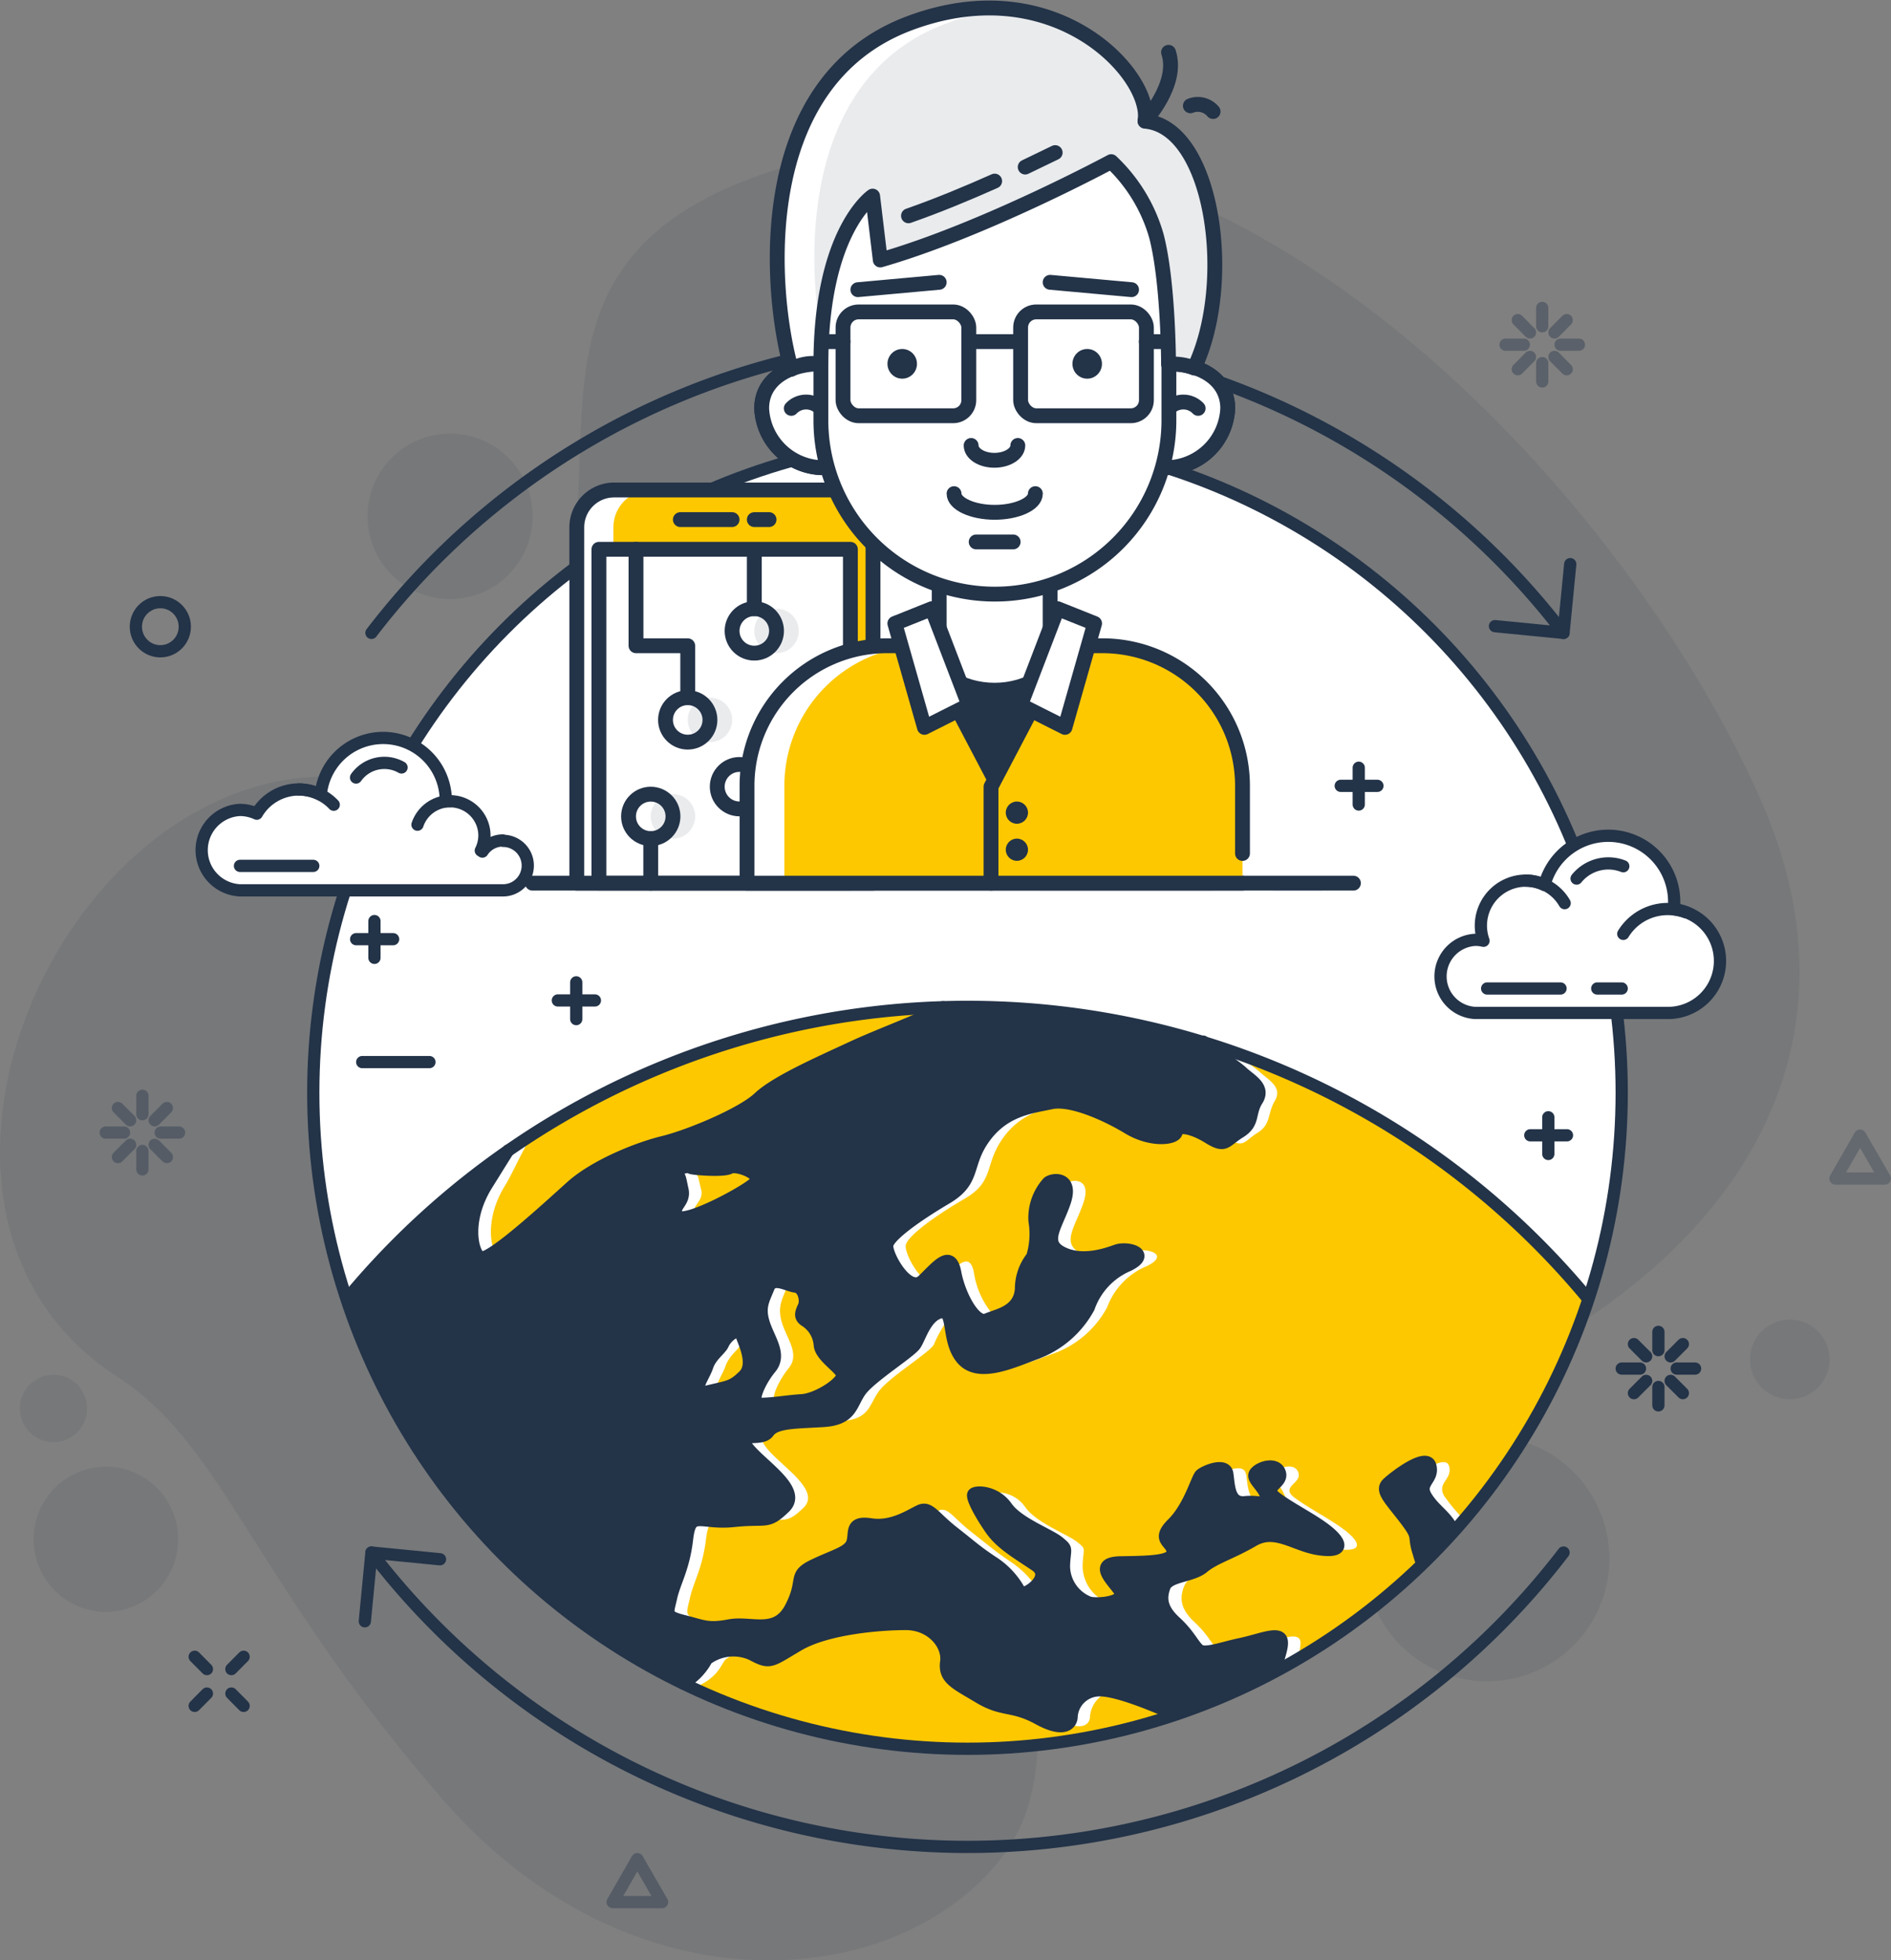 <svg xmlns="http://www.w3.org/2000/svg" viewBox="0 0 202.51 209.92"><rect x="0" y="0" width="202.51" height="209.92" fill="#808080" stroke="none"/><defs><style>.cls-1,.cls-7{fill:#233348;}.cls-1{opacity:0.1;}.cls-2,.cls-3,.cls-4,.cls-9{fill:none;}.cls-10,.cls-2,.cls-3,.cls-4,.cls-9{stroke:#233348;stroke-linecap:round;stroke-linejoin:round;}.cls-2,.cls-3,.cls-4{stroke-width:1.31px;}.cls-3{opacity:0.3;}.cls-4,.cls-5{opacity:0.4;}.cls-10,.cls-6{fill:#fff;}.cls-8{fill:#fdc800;}.cls-10,.cls-9{stroke-width:1.59px;}</style></defs><title>Asset 16</title><g id="Layer_2" data-name="Layer 2"><g id="Layer_1-2" data-name="Layer 1"><path class="cls-1" d="M59.42,67.77c7-18.74-5.89-40,23.26-49.46,46.37-15.1,91,33.68,105.87,67.31,13.95,31.5-8.29,58.1-49.56,68.92s-20.66,29.88-31.66,44.3S67.57,216,47.27,192.53,24,154.82,12.58,147.43c-27.92-18-5-68.24,26.23-64.05C53.53,85.35,55.94,77.1,59.42,67.77Z"/><ellipse class="cls-1" cx="159.26" cy="166.91" rx="13.09" ry="13.13"/><ellipse class="cls-1" cx="48.2" cy="55.29" rx="8.84" ry="8.86"/><ellipse class="cls-1" cx="191.67" cy="145.57" rx="4.26" ry="4.27"/><ellipse class="cls-1" cx="11.34" cy="164.83" rx="7.74" ry="7.77"/><ellipse class="cls-2" cx="17.17" cy="67.11" rx="2.62" ry="2.63"/><polygon class="cls-3" points="199.2 121.61 196.56 126.2 201.85 126.2 199.2 121.61"/><polygon class="cls-4" points="68.25 199.08 65.61 203.68 70.9 203.68 68.25 199.08"/><g class="cls-5"><line class="cls-2" x1="165.16" y1="32.97" x2="165.16" y2="34.94"/><line class="cls-2" x1="165.16" y1="38.88" x2="165.16" y2="40.85"/><line class="cls-2" x1="163.19" y1="36.91" x2="161.23" y2="36.91"/><line class="cls-2" x1="169.09" y1="36.91" x2="167.12" y2="36.91"/><line class="cls-2" x1="167.78" y1="34.28" x2="166.47" y2="35.6"/><line class="cls-2" x1="163.85" y1="38.22" x2="162.54" y2="39.54"/><line class="cls-2" x1="163.85" y1="35.6" x2="162.54" y2="34.28"/><line class="cls-2" x1="167.78" y1="39.54" x2="166.47" y2="38.22"/></g><ellipse class="cls-1" cx="5.73" cy="150.82" rx="3.6" ry="3.61"/><line class="cls-2" x1="177.6" y1="142.62" x2="177.6" y2="144.58"/><line class="cls-2" x1="177.6" y1="148.52" x2="177.6" y2="150.49"/><line class="cls-2" x1="175.63" y1="146.55" x2="173.67" y2="146.55"/><line class="cls-2" x1="181.53" y1="146.55" x2="179.56" y2="146.55"/><line class="cls-2" x1="180.22" y1="143.93" x2="178.91" y2="145.24"/><line class="cls-2" x1="176.29" y1="147.87" x2="174.98" y2="149.18"/><line class="cls-2" x1="176.29" y1="145.24" x2="174.98" y2="143.93"/><line class="cls-2" x1="180.22" y1="149.18" x2="178.91" y2="147.87"/><g class="cls-5"><line class="cls-2" x1="15.25" y1="117.34" x2="15.25" y2="119.31"/><line class="cls-2" x1="15.25" y1="123.25" x2="15.25" y2="125.22"/><line class="cls-2" x1="13.28" y1="121.28" x2="11.32" y2="121.28"/><line class="cls-2" x1="19.18" y1="121.28" x2="17.21" y2="121.28"/><line class="cls-2" x1="17.87" y1="118.65" x2="16.56" y2="119.96"/><line class="cls-2" x1="13.94" y1="122.59" x2="12.63" y2="123.9"/><line class="cls-2" x1="13.94" y1="119.96" x2="12.63" y2="118.65"/><line class="cls-2" x1="17.87" y1="123.9" x2="16.56" y2="122.59"/></g><line class="cls-2" x1="26.09" y1="177.41" x2="24.78" y2="178.73"/><line class="cls-2" x1="22.16" y1="181.35" x2="20.85" y2="182.67"/><line class="cls-2" x1="22.16" y1="178.73" x2="20.85" y2="177.41"/><line class="cls-2" x1="26.09" y1="182.67" x2="24.78" y2="181.35"/><ellipse class="cls-6" cx="103.61" cy="117.01" rx="70.06" ry="70.25"/><path class="cls-7" d="M103.61,107.82A86.15,86.15,0,0,0,37.1,139.14a70,70,0,0,0,133,0A86.15,86.15,0,0,0,103.61,107.82Z"/><path class="cls-8" d="M80.93,126.56c-.76.89-7.67,4.64-8.37,3.62s.89-1.4.57-2.79-.23-1.53-.75-1.65,1.07-1.09,1.64-.7c.19.12,3.55.38,4.18,0S81.69,125.67,80.93,126.56ZM71,122.3c2.79-.69,8.49-3,10.27-4.76s6.4-3.75,10-5.4c3-1.39,7.75-3.09,9.72-4.28A85.82,85.82,0,0,0,54.46,123.2c-.84,1.32-1.62,2.6-2.3,3.68-2.32,3.71-1.58,7.18-.7,7.75s7.29-5.34,9.76-7.56S68.26,123,71,122.3Zm57.85-10.71c1.48,1.33,3.49,2.63,4.18,3.28.89.83,2.48,1.59,1.59,3s-.25,2.43-1.84,3.41-1.52,1.73-3.36.59-3.36-1.32-3.42-.59-2.66,1.1-5.19-.43-6.21-3.11-8.24-2.67-4.94.7-7.1,3.63-.89,4.63-4.12,6.54-6.14,4-6.33,5,2.21,5.34,3.8,3.81,3-3.37,3.48-.82,2.16,5.52,3.36,5,3.49-.83,3.68-3.25a5.49,5.49,0,0,1,1.2-3.45,8.4,8.4,0,0,0,.25-3.85,5.65,5.65,0,0,1,1.46-4.13c.64-.45,2.66-.51,1.78,2.09s-2.41,4.33-.32,5.41,4.62.25,5.83-.19,3.86.31,1.27,1.58A7.63,7.63,0,0,0,116.6,140a10.61,10.61,0,0,1-5.77,4.95c-2.66,1-6.08,2.55-7.79.58s-.76-5.41-2.34-5S98.54,143.21,98,144s-4.76,3.44-5.83,4.9-.92,3.07-4,3.26-5.13.12-5.89,1.2-3.7-.21-2.18,1.7,5.83,4.51,3.93,6.35-1.84,1.08-5.45,1.46-4.63-1.27-5,1.91-1.33,4.58-1.71,6.29-.73,2,1.36,2.52,2.54.9,4.89.46,5,1.09,6.56-1.9.18-3.43,2.4-4.51,3.8-1.4,4.18-2.41-.32-2.36,2-2,4.25-1,5.26-1.46,1.52.7,3.55,2.29,2.41,2,4.18,3.18a8.59,8.59,0,0,1,3,3.24c.26.63,3.62-1.53,1.65-2.86s-3.67-2.29-4.75-3.82-2.16-3.49-1.9-3.81,2.34-.32,3.55,1.4,4.56,2.92,5.57,3.75.64.57.57,2.54a4.22,4.22,0,0,0,2.73,3.94c1.14.25,4-.13,3.23-1.27s-2.92-3,.13-3.05,5.61-.07,5.55-1.15-1.82-1.2,0-3,2.6-4.83,3-5.21,2.66-1.34,2.85-.13.13,3.24,1.9,3.05,2.66.57,2.28-.63-1.71-1.91-1.14-2.55,2.28-1.08,2.6.07-2,1.46-.38,2.67,3.86,2.28,5.39,3.49,2,2.35-.7,2-4.75-2.35-7.16-.95-4.16,1.86-5.37,2.87-3.71.88-4.15,2.09-.37,2.35,1.15,3.75,1.91,2.47,2.54,3,2.41-.19,4.5-.63,4.18-1.4,4.37-.32c.14.8-.57,2.22-.6,3.19a70.18,70.18,0,0,0,15.61-11.44c-.13-.41-.25-.81-.37-1.22-.64-2,.19-1.46-1.46-3.62s-2.66-3.05-1.84-3.81,4.18-3.31,4.56-1.84-1.39,1.77-.44,3.3,2.15,2,2.91,3.68h0a70.43,70.43,0,0,0,14.42-24.85A86.53,86.53,0,0,0,128.89,111.59ZM77.43,143.9c-.28.61-1.31,1.23-1.69,2.4s-2,3.15.17,2.63,2.54-.47,3.75-1.65.07-3.39-.24-4.32S77.85,143,77.43,143.9ZM97,173.9c-2.79,0-8.45.47-11.49,2.25s-3,2.07-5,1a4.8,4.8,0,0,0-4.82.51,6.52,6.52,0,0,1-2.53,2.6,70.08,70.08,0,0,0,52.69,3.32c-2.54-1.11-6.23-2.62-8.09-2.62a3,3,0,0,0-3,2.8c0,.76-.76,1.78-3.55.25s-3.8-.76-6.33-2.28-3.8-2-3.55-3.82S99.81,173.9,97,173.9ZM81.31,150.33c1.56,0,2.83-.28,4.57-.39s4.67-2.06,4.29-2.84-2.32-1.93-2.38-3.11a3.38,3.38,0,0,0-1.55-2.56c-.68-.43-.43-.93-.15-1.55s0-2-.9-2.11-2.4-1.12-2.89.11-1,2-.58,3.55c.48,1.84,2.06,3.52.77,5.09C81.33,147.93,80.26,150.31,81.31,150.33Z"/><path class="cls-6" d="M114,167.67c.07-2,.45-1.72-.57-2.54s-4.37-2-5.57-3.75a3.59,3.59,0,0,0-1.62-1.29.18.18,0,0,1,0-.11c.26-.32,2.35-.32,3.55,1.4s4.56,2.92,5.58,3.75.63.57.57,2.54a4.22,4.22,0,0,0,2.66,3.92,5.53,5.53,0,0,1-1.9,0A4.22,4.22,0,0,1,114,167.67Zm-9.69-31.32c-.31-1.77-1.11-1.42-2.1-.53a2.93,2.93,0,0,1,.13.53c.45,2.54,2.16,5.52,3.36,5,.25-.11.56-.21.87-.32A9,9,0,0,1,104.31,136.35Zm12.42,47.46a3.06,3.06,0,0,1,2.15-2.68,6.58,6.58,0,0,0-1.08-.12,3,3,0,0,0-3,2.8,1,1,0,0,1-.37.8C116.19,185.26,116.73,184.45,116.73,183.81Zm-15.34-55.47c-3.23,1.91-6.14,4-6.33,5s2.21,5.34,3.8,3.81L99,137c-1.14-.94-2.12-3-2-3.66.19-1,3.11-3.11,6.34-5s2-3.62,4.12-6.54,5-3.17,7-3.6a5,5,0,0,0-1.84,0c-2,.45-4.94.7-7.1,3.63S104.62,126.43,101.39,128.34Zm12.36,5.85a5.68,5.68,0,0,0,3.39.45,5,5,0,0,1-1.43-.45c-2.09-1.08-.57-2.8.32-5.41s-1.14-2.54-1.77-2.09a1.4,1.4,0,0,0-.2.17,2.08,2.08,0,0,1,0,1.92c-.4,1.18-.93,2.17-1.2,3a11.46,11.46,0,0,1,0,1.57A1.93,1.93,0,0,0,113.75,134.19Zm9.06,1.39c2.6-1.27-.06-2-1.27-1.58l-.12,0c.68.27.9.82-.57,1.54A7.63,7.63,0,0,0,116.6,140a10.61,10.61,0,0,1-5.77,4.95,27.59,27.59,0,0,1-4.41,1.41c1.82.44,4.33-.67,6.38-1.41a10.59,10.59,0,0,0,5.76-4.95A7.63,7.63,0,0,1,122.81,135.58ZM143,165.9l.37,0c2.73.32,2.22-.82.7-2s-3.74-2.29-5.39-3.49.7-1.53.38-2.67c-.25-.93-1.43-.81-2.17-.38a.87.87,0,0,1,.21.38,1,1,0,0,1-.4,1,5,5,0,0,1,.91,1.47c.15.5.09.66-.16.69,1.53,1,3.35,1.95,4.66,3C143.22,164.78,143.78,165.61,143,165.9Zm-3.75,9.84c-.11-.67-1-.56-2.08-.27a.67.67,0,0,1,.12.27c.14.8-.57,2.22-.6,3.19.74-.4,1.48-.81,2.2-1.24A5.13,5.13,0,0,0,139.28,175.74ZM56.74,122c12.73-8.84,27.63-13.12,44.06-14l.18-.11A85.82,85.82,0,0,0,54.46,123.2c-.84,1.32-1.62,2.6-2.3,3.68-2.32,3.71-1.58,7.18-.7,7.75.22.14.77-.11,1.51-.6-.6-1.26-.74-4.13,1.16-7.15C54.8,125.8,55.9,123.3,56.74,122Zm98,38.32c-1-1.53.83-1.84.45-3.3-.18-.7-1-.49-2,0,.37,1.46-1.4,1.78-.45,3.3s2.15,2,2.91,3.68h0l1.12-1.29A18.9,18.9,0,0,1,154.74,160.3ZM135,114.87c-.5-.47-1.69-1.28-2.87-2.2-1.09-.38-2.18-.74-3.28-1.08,1.48,1.33,3.49,2.63,4.18,3.28.89.83,2.48,1.59,1.59,3s-.25,2.43-1.84,3.41a11.88,11.88,0,0,0-1.08.77c1.52.87,1.56.14,3-.77s1-2,1.83-3.41S135.93,115.7,135,114.87ZM82,153.65l-.24.11A.88.88,0,0,0,82,153.65Zm51.41,4.17c-.13-.85-1.26-.63-2.08-.29a.64.64,0,0,1,.12.29c.19,1.21.13,3.24,1.9,3.05,1.28-.14,2.1.22,2.31,0l-.34,0C133.58,161.06,133.64,159,133.45,157.82ZM130,167.33c1.2-1,3.32-1.19,5.73-2.58.28-.17,1.07,0,1.34-.1a3.62,3.62,0,0,0-2.79.35c-2.41,1.4-4.16,1.86-5.37,2.87s-3.71.88-4.15,2.09-.37,2.35,1.15,3.75,1.91,2.47,2.54,3c.35.28,1.05.19,2,0-.63-.52-1-1.59-2.52-3s-1.6-2.54-1.16-3.75S128.79,168.34,130,167.33ZM79.7,125.17a2.22,2.22,0,0,0-1.5-.13,2.19,2.19,0,0,1-.77.16A12,12,0,0,0,79.7,125.17Zm-.31,18.73a2.14,2.14,0,0,1,.23-.38c-.08-.22-.15-.41-.2-.56-.3-.92-1.57,0-2,.94-.28.61-1.31,1.23-1.69,2.4s-2,3.15.17,2.63l.86-.2c-.13-.52.67-1.65.93-2.43C78.09,145.13,79.11,144.51,79.39,143.9Zm1.92,6.43a13.58,13.58,0,0,0,1.71-.09c-.57-.42.4-2.45,1.43-3.72,1.3-1.57-.29-3.25-.77-5.09-.4-1.54.09-2.32.58-3.55a1,1,0,0,1,.19-.31c-.82-.28-1.78-.61-2.15.31-.5,1.23-1,2-.58,3.55.48,1.84,2.06,3.52.77,5.09C81.33,147.93,80.26,150.31,81.31,150.33ZM77.7,177.71a4.23,4.23,0,0,1,1.9-.84,4.89,4.89,0,0,0-3.87.84,6.52,6.52,0,0,1-2.53,2.6l1,.45h0C76.94,179.74,77.19,178.22,77.7,177.71Zm-4.41-4.09c1.85.51,2.42.82,4.14.58-.61-.11-1.22-.31-2.17-.58-2.1-.57-1.75-.8-1.37-2.52s1.33-3.11,1.72-6.29c.14-1.18.37-1.7.79-1.89-1.83-.16-2.47-.49-2.76,1.89-.38,3.18-1.33,4.58-1.71,6.29S71.2,173.05,73.29,173.62Zm36-3.15c.13.31,1-.05,1.61-.65a10.38,10.38,0,0,0-2.68-2.59c-1.78-1.21-2.16-1.59-4.19-3.18s-2.53-2.73-3.54-2.29c-.19.08-.41.19-.66.32.53.42,1.17,1.13,2.24,2,2,1.59,2.41,2,4.18,3.18A8.59,8.59,0,0,1,109.31,170.47ZM80.17,155.09c1.52,1.91,5.83,4.51,3.93,6.35s-1.84,1.08-5.45,1.46l-.22,0a10.67,10.67,0,0,0,2.18,0c3.61-.38,3.55.39,5.45-1.46s-2.41-4.44-3.93-6.35c-.66-.83-.63-1.15-.33-1.33C80.71,154.12,78.91,153.51,80.17,155.09ZM100,144a13.3,13.3,0,0,1,1.62-2.85c-.15-.51-.4-.79-.92-.64-1.59.44-2.16,2.67-2.66,3.49s-4.76,3.44-5.83,4.9-.92,3.07-4,3.26l-.6,0c.81,0,1.68,0,2.57,0,3-.19,2.88-1.8,4-3.26S99.49,144.86,100,144ZM74.84,125.16A4.49,4.49,0,0,1,74,125c-.57-.39-2.15.57-1.64.7s.44.25.75,1.65-1.26,1.78-.57,2.79c.21.3.94.18,1.89-.14-.47-.91,1-1.32.65-2.65s-.23-1.53-.75-1.65C74.07,125.67,74.39,125.37,74.84,125.16Zm7.51,28.23a.86.86,0,0,1-.31.26,2.55,2.55,0,0,0,1.45-.75,1.12,1.12,0,0,1,.4-.34A2.45,2.45,0,0,0,82.35,153.39Zm1.54-.83a27,27,0,0,1,3.75-.33A9.18,9.18,0,0,0,83.89,152.56ZM94,163.27a5.4,5.4,0,0,0,.91-.08A2.18,2.18,0,0,0,94,163.27ZM82.25,174a9.53,9.53,0,0,0-1.85,0A9.53,9.53,0,0,0,82.25,174Z"/><path class="cls-2" d="M101,107.86c-2,1.19-6.74,2.89-9.72,4.28-3.55,1.65-8.18,3.68-10,5.4S73.83,121.61,71,122.3s-7.35,2.55-9.82,4.77-8.87,8.13-9.76,7.56-1.62-4,.7-7.75c.68-1.08,1.46-2.36,2.3-3.68m18.1,7c.7,1,7.61-2.73,8.37-3.62s-2.09-1.91-2.73-1.52-4,.12-4.18,0c-.57-.39-2.15.57-1.64.7s.44.25.75,1.65S71.87,129.17,72.56,130.18Zm79.69,37c-.1-.31-.2-.62-.29-.94-.64-2,.19-1.46-1.46-3.62s-2.66-3.05-1.84-3.81,4.18-3.31,4.56-1.84-1.39,1.77-.44,3.3,2.15,2,2.91,3.68m-30.07,19.54c-2.52-1.1-6-2.51-7.82-2.51a3,3,0,0,0-3,2.8c0,.76-.76,1.78-3.55.25s-3.8-.76-6.33-2.28-3.8-2-3.55-3.82S99.81,173.9,97,173.9s-8.45.47-11.49,2.25-3,2.07-5,1a4.8,4.8,0,0,0-4.82.51,6.44,6.44,0,0,1-2.53,2.6m55.69-68.72c1.48,1.33,3.49,2.63,4.18,3.28.89.83,2.48,1.59,1.59,3s-.25,2.43-1.84,3.41-1.52,1.73-3.36.59-3.36-1.32-3.42-.59-2.66,1.1-5.19-.43-6.21-3.11-8.24-2.67-4.94.7-7.1,3.63-.89,4.63-4.12,6.54-6.14,4-6.33,5,2.21,5.34,3.8,3.81,3-3.37,3.48-.82,2.16,5.52,3.36,5,3.49-.83,3.68-3.25a5.49,5.49,0,0,1,1.2-3.45,8.4,8.4,0,0,0,.25-3.85,5.65,5.65,0,0,1,1.46-4.13c.64-.45,2.66-.51,1.78,2.09s-2.41,4.33-.32,5.41,4.62.25,5.83-.19,3.86.31,1.27,1.58A7.63,7.63,0,0,0,116.6,140a10.61,10.61,0,0,1-5.77,4.95c-2.66,1-6.08,2.55-7.79.58s-.76-5.41-2.34-5S98.54,143.21,98,144s-4.76,3.44-5.83,4.9-.92,3.07-4,3.26-5.13.12-5.89,1.2-3.7-.21-2.18,1.7,5.83,4.51,3.93,6.35-1.84,1.08-5.45,1.46-4.63-1.27-5,1.91-1.33,4.58-1.71,6.29-.73,2,1.36,2.52,2.54.9,4.89.46,5,1.09,6.56-1.9.18-3.43,2.4-4.51,3.8-1.4,4.18-2.41-.32-2.36,2-2,4.25-1,5.26-1.46,1.52.7,3.55,2.29,2.41,2,4.18,3.18a8.59,8.59,0,0,1,3,3.24c.26.63,3.62-1.53,1.65-2.86s-3.67-2.29-4.75-3.82-2.16-3.49-1.9-3.81,2.34-.32,3.55,1.4,4.56,2.92,5.57,3.75.64.57.57,2.54a4.22,4.22,0,0,0,2.73,3.94c1.14.25,4-.13,3.23-1.27s-2.92-3,.13-3.05,5.61-.07,5.55-1.15-1.82-1.2,0-3,2.6-4.83,3-5.21,2.66-1.34,2.85-.13.13,3.24,1.9,3.05,2.66.57,2.28-.63-1.71-1.91-1.14-2.55,2.28-1.08,2.6.07-2,1.46-.38,2.67,3.86,2.28,5.39,3.49,2,2.35-.7,2-4.75-2.35-7.16-.95-4.16,1.86-5.37,2.87-3.71.88-4.15,2.09-.37,2.35,1.15,3.75,1.91,2.47,2.54,3,2.41-.19,4.5-.63,4.18-1.4,4.37-.32c.13.73-.46,2-.59,2.93M82.49,146.52c-1.16,1.41-2.23,3.79-1.18,3.81,1.56,0,2.83-.28,4.57-.39s4.67-2.06,4.29-2.84-2.32-1.93-2.38-3.11a3.38,3.38,0,0,0-1.55-2.56c-.68-.43-.43-.93-.15-1.55s0-2-.9-2.11-2.4-1.12-2.89.11-1,2-.58,3.55C82.2,143.27,83.78,145,82.49,146.52ZM79.42,143c-.3-.92-1.57,0-2,.94-.28.61-1.31,1.23-1.69,2.4s-2,3.15.17,2.63,2.54-.47,3.75-1.65S79.73,143.89,79.42,143Z"/><path class="cls-2" d="M169.92,138.89a86.28,86.28,0,0,0-132.61,0"/><ellipse class="cls-2" cx="103.61" cy="117.01" rx="70.06" ry="70.25"/><path class="cls-2" d="M39.78,67.77a80.39,80.39,0,0,1,127.66,0"/><polyline class="cls-2" points="160.1 67.05 167.44 67.77 168.16 60.41"/><path class="cls-2" d="M167.44,166.25a80.39,80.39,0,0,1-127.66,0"/><polyline class="cls-2" points="47.12 166.97 39.78 166.25 39.07 173.61"/><path class="cls-6" d="M53.87,90a2.62,2.62,0,0,0-2.21,1.19l-.17-.11a3.64,3.64,0,0,0,.39-1.64A3.68,3.68,0,0,0,48.2,85.8a3.44,3.44,0,0,0-.46,0s0-.08,0-.11a6.71,6.71,0,0,0-13.39-.59A5.14,5.14,0,0,0,32,84.54a5.21,5.21,0,0,0-4.5,2.59,4.35,4.35,0,0,0-1.8-.4,4.31,4.31,0,0,0,0,8.61H53.87a2.65,2.65,0,0,0,0-5.3Z"/><path class="cls-2" d="M53.87,90a2.62,2.62,0,0,0-2.21,1.19l-.17-.11a3.64,3.64,0,0,0,.39-1.64A3.68,3.68,0,0,0,48.2,85.8a3.44,3.44,0,0,0-.46,0s0-.08,0-.11a6.71,6.71,0,0,0-13.39-.59A5.14,5.14,0,0,0,32,84.54a5.21,5.21,0,0,0-4.5,2.59,4.35,4.35,0,0,0-1.8-.4,4.31,4.31,0,0,0,0,8.61H53.87a2.65,2.65,0,0,0,0-5.3Z"/><path class="cls-2" d="M48.2,85.8a3.68,3.68,0,0,0-3.49,2.51"/><path class="cls-2" d="M35.74,86.17A5.22,5.22,0,0,0,32,84.54"/><path class="cls-2" d="M43,82.18a3.71,3.71,0,0,0-4.87,1.08"/><path class="cls-6" d="M179.29,97.37c0-.27,0-.53,0-.81a7.06,7.06,0,0,0-13.89-1.79,4.67,4.67,0,0,0-2-.47,4.82,4.82,0,0,0-4.53,6.44,3.65,3.65,0,0,0-.88-.1,3.92,3.92,0,0,0,0,7.83h20.59a5.57,5.57,0,0,0,.71-11.1Z"/><path class="cls-2" d="M179.29,97.37c0-.27,0-.53,0-.81a7.06,7.06,0,0,0-13.89-1.79,4.67,4.67,0,0,0-2-.47,4.82,4.82,0,0,0-4.53,6.44,3.65,3.65,0,0,0-.88-.1,3.92,3.92,0,0,0,0,7.83h20.59a5.57,5.57,0,0,0,.71-11.1Z"/><path class="cls-2" d="M163.4,94.3a4.8,4.8,0,0,1,4.16,2.41"/><path class="cls-2" d="M173.84,100a5.58,5.58,0,0,1,6.67-2.32"/><path class="cls-2" d="M173.84,92.76a4.37,4.37,0,0,0-5,1.32"/><line class="cls-2" x1="25.7" y1="92.72" x2="33.55" y2="92.72"/><line class="cls-2" x1="159.26" y1="105.85" x2="167.12" y2="105.85"/><line class="cls-2" x1="171.05" y1="105.85" x2="173.67" y2="105.85"/><line class="cls-2" x1="111.47" y1="94.69" x2="129.8" y2="94.69"/><line class="cls-2" x1="136.35" y1="94.69" x2="141.59" y2="94.69"/><path class="cls-2" d="M145.51,82.21v3.94m2-2h-3.93"/><path class="cls-2" d="M61.71,105.19v3.94m2-2H59.74"/><path class="cls-2" d="M40.1,98.63v3.94m2-2H38.14"/><path class="cls-2" d="M77.42,75.65v3.94m2-2H75.46"/><path class="cls-2" d="M165.81,119.64v3.93m2-2h-3.93"/><line class="cls-2" x1="61.71" y1="85.49" x2="68.26" y2="85.49"/><line class="cls-2" x1="38.79" y1="113.73" x2="45.99" y2="113.73"/><line class="cls-9" x1="57.02" y1="94.57" x2="144.94" y2="94.57"/><path class="cls-6" d="M65.73,52.47H89.49a4,4,0,0,1,4,4V94.57a0,0,0,0,1,0,0H61.77a0,0,0,0,1,0,0V56.43A4,4,0,0,1,65.73,52.47Z"/><path class="cls-8" d="M89.49,52.47H69.69a4,4,0,0,0-4,4V94.57H93.45V56.44A4,4,0,0,0,89.49,52.47Z"/><path class="cls-9" d="M65.73,52.47H89.49a4,4,0,0,1,4,4V94.57a0,0,0,0,1,0,0H61.77a0,0,0,0,1,0,0V56.43A4,4,0,0,1,65.73,52.47Z"/><rect class="cls-6" x="64.14" y="58.82" width="26.93" height="35.74"/><rect class="cls-9" x="64.14" y="58.82" width="26.93" height="35.74"/><line class="cls-9" x1="72.86" y1="55.64" x2="78.4" y2="55.64"/><line class="cls-9" x1="80.78" y1="55.64" x2="82.36" y2="55.64"/><ellipse class="cls-1" cx="76.03" cy="77.09" rx="2.38" ry="2.38"/><ellipse class="cls-1" cx="72.07" cy="87.42" rx="2.38" ry="2.38"/><ellipse class="cls-1" cx="83.16" cy="67.56" rx="2.38" ry="2.38"/><ellipse class="cls-9" cx="73.65" cy="77.09" rx="2.38" ry="2.38"/><ellipse class="cls-9" cx="69.69" cy="87.42" rx="2.38" ry="2.38"/><ellipse class="cls-9" cx="79.19" cy="84.24" rx="2.38" ry="2.38"/><ellipse class="cls-9" cx="80.78" cy="67.56" rx="2.38" ry="2.38"/><polyline class="cls-9" points="68.11 58.82 68.11 69.15 73.65 69.15 73.65 74.71"/><line class="cls-9" x1="80.78" y1="65.18" x2="80.78" y2="59.62"/><line class="cls-9" x1="69.69" y1="94.57" x2="69.69" y2="89.8"/><path class="cls-9" d="M87.91,50.08a6.65,6.65,0,0,1-6.34-6.35c0-3.07,2.84-4.77,6.34-4.77"/><path class="cls-10" d="M87.91,50.08a6.65,6.65,0,0,1-6.34-6.35c0-3.07,2.84-4.77,6.34-4.77"/><path class="cls-9" d="M87.91,43.73a2.19,2.19,0,0,0-3.17,0"/><path class="cls-9" d="M125.14,50.08a6.65,6.65,0,0,0,6.34-6.35c0-3.07-2.84-4.77-6.34-4.77"/><path class="cls-10" d="M125.14,50.08a6.65,6.65,0,0,0,6.34-6.35c0-3.07-2.84-4.77-6.34-4.77"/><path class="cls-9" d="M125.14,43.73a2.19,2.19,0,0,1,3.17,0"/><rect class="cls-6" x="100.58" y="57.23" width="11.88" height="22.24"/><rect class="cls-9" x="100.58" y="57.23" width="11.88" height="22.24"/><path class="cls-6" d="M91.87,15.13h29.31a4,4,0,0,1,4,4V45a18.62,18.62,0,0,1-18.62,18.62h0A18.62,18.62,0,0,1,87.91,45V19.09A4,4,0,0,1,91.87,15.13Z"/><path class="cls-9" d="M91.87,15.13h29.31a4,4,0,0,1,4,4V45a18.62,18.62,0,0,1-18.62,18.62h0A18.62,18.62,0,0,1,87.91,45V19.09A4,4,0,0,1,91.87,15.13Z"/><rect class="cls-9" x="90.28" y="33.4" width="13.47" height="11.12" rx="1.67" ry="1.67"/><rect class="cls-9" x="109.3" y="33.4" width="13.47" height="11.12" rx="1.67" ry="1.67"/><line class="cls-9" x1="103.75" y1="36.58" x2="109.29" y2="36.58"/><path class="cls-9" d="M102.17,52.86c0,1.1,2,2,4.35,2s4.36-.89,4.36-2"/><path class="cls-9" d="M104,47.7c0,.88,1.12,1.59,2.49,1.59S109,48.58,109,47.7"/><path class="cls-7" d="M114.05,69.15h-.15c-.7,2.72-3.74,4.76-7.38,4.76s-6.67-2-7.37-4.76h-.32L96.62,85l17.43,5.56Z"/><path class="cls-9" d="M114.05,69.15h-.15c-.7,2.72-3.74,4.76-7.38,4.76s-6.67-2-7.37-4.76h-.32L96.62,85l17.43,5.56Z"/><path class="cls-8" d="M106.67,83.21l7.38-14.06h4.12a15,15,0,0,1,14.89,14.93V94.57H106.92"/><path class="cls-6" d="M99,69.15H94.88A15,15,0,0,0,80,84.08V94.57h26.93V84.24Z"/><path class="cls-8" d="M99,69.15h-.16A15,15,0,0,0,84,84.08V94.57h23V84.24Z"/><path class="cls-9" d="M106.38,83.21,99,69.15H94.88A15,15,0,0,0,80,84.08V94.57h26.14"/><path class="cls-9" d="M133.06,91.39V84.08a15,15,0,0,0-14.89-14.93h-4.12l-7.92,15.09V94.57h26.93"/><circle class="cls-7" cx="108.9" cy="87.02" r="1.19"/><circle class="cls-7" cx="108.9" cy="90.99" r="1.19"/><polygon class="cls-6" points="95.83 66.76 99 77.89 103.75 75.5 99.79 65.18 95.83 66.76"/><polygon class="cls-9" points="95.83 66.76 99 77.89 103.75 75.5 99.79 65.18 95.83 66.76"/><polygon class="cls-6" points="117.22 66.76 114.05 77.89 109.3 75.5 113.26 65.18 117.22 66.76"/><polygon class="cls-9" points="117.22 66.76 114.05 77.89 109.3 75.5 113.26 65.18 117.22 66.76"/><line class="cls-9" x1="100.58" y1="30.23" x2="91.87" y2="31.02"/><line class="cls-9" x1="112.46" y1="30.23" x2="121.18" y2="31.02"/><ellipse class="cls-7" cx="96.62" cy="38.96" rx="1.58" ry="1.59"/><ellipse class="cls-7" cx="116.43" cy="38.96" rx="1.58" ry="1.59"/><path class="cls-6" d="M125.14,39s0-8.73-1.3-13.73A17.55,17.55,0,0,0,119,17.31s-13.64,7.35-24.73,10.53L93.45,21s-5.54,3.7-5.54,18a4.59,4.59,0,0,0-3.17.54c-2.38-8.48-4.1-30.66,12.52-37,15.76-6,26.19,5.59,25.36,10.44,7.31.61,9.65,17.3,5.27,26.43A6.18,6.18,0,0,0,125.14,39Z"/><path class="cls-1" d="M125.6,38.91c.53,0,1.47,0,2.47.05,4.12-9.22,1.75-25.42-5.45-26,.62-3.64-5.11-11.11-14.69-12a24.76,24.76,0,0,0-6.71,1.6C86.4,8.15,86.17,26.4,88,36.3,88.61,24.2,93.45,21,93.45,21l.8,6.88C105.34,24.66,119,17.31,119,17.31a17.55,17.55,0,0,1,4.86,7.92c1.3,5,1.3,13.73,1.3,13.73S125.33,38.9,125.6,38.91Z"/><path class="cls-9" d="M125.14,39s0-8.73-1.3-13.73A17.55,17.55,0,0,0,119,17.31s-13.64,7.35-24.73,10.53L93.45,21s-5.54,3.7-5.54,18a4.59,4.59,0,0,0-3.17.54c-2.38-8.48-4.1-30.66,12.52-37,15.76-6,26.19,5.59,25.36,10.44,7.31.61,9.65,17.3,5.27,26.43A6.18,6.18,0,0,0,125.14,39Z"/><path class="cls-9" d="M106.52,19.39c-2.89,1.29-6.09,2.62-9.23,3.72"/><path class="cls-9" d="M113,16.34l-3.21,1.55"/><path class="cls-9" d="M122.62,12.93S126.27,9,125.14,5.6"/><path class="cls-9" d="M127.48,11.33a2.14,2.14,0,0,1,2.43.61"/><line class="cls-9" x1="104.54" y1="58.03" x2="108.5" y2="58.03"/><line class="cls-9" x1="90.28" y1="36.58" x2="88.7" y2="36.58"/><line class="cls-9" x1="124.35" y1="36.58" x2="122.76" y2="36.58"/></g></g></svg>